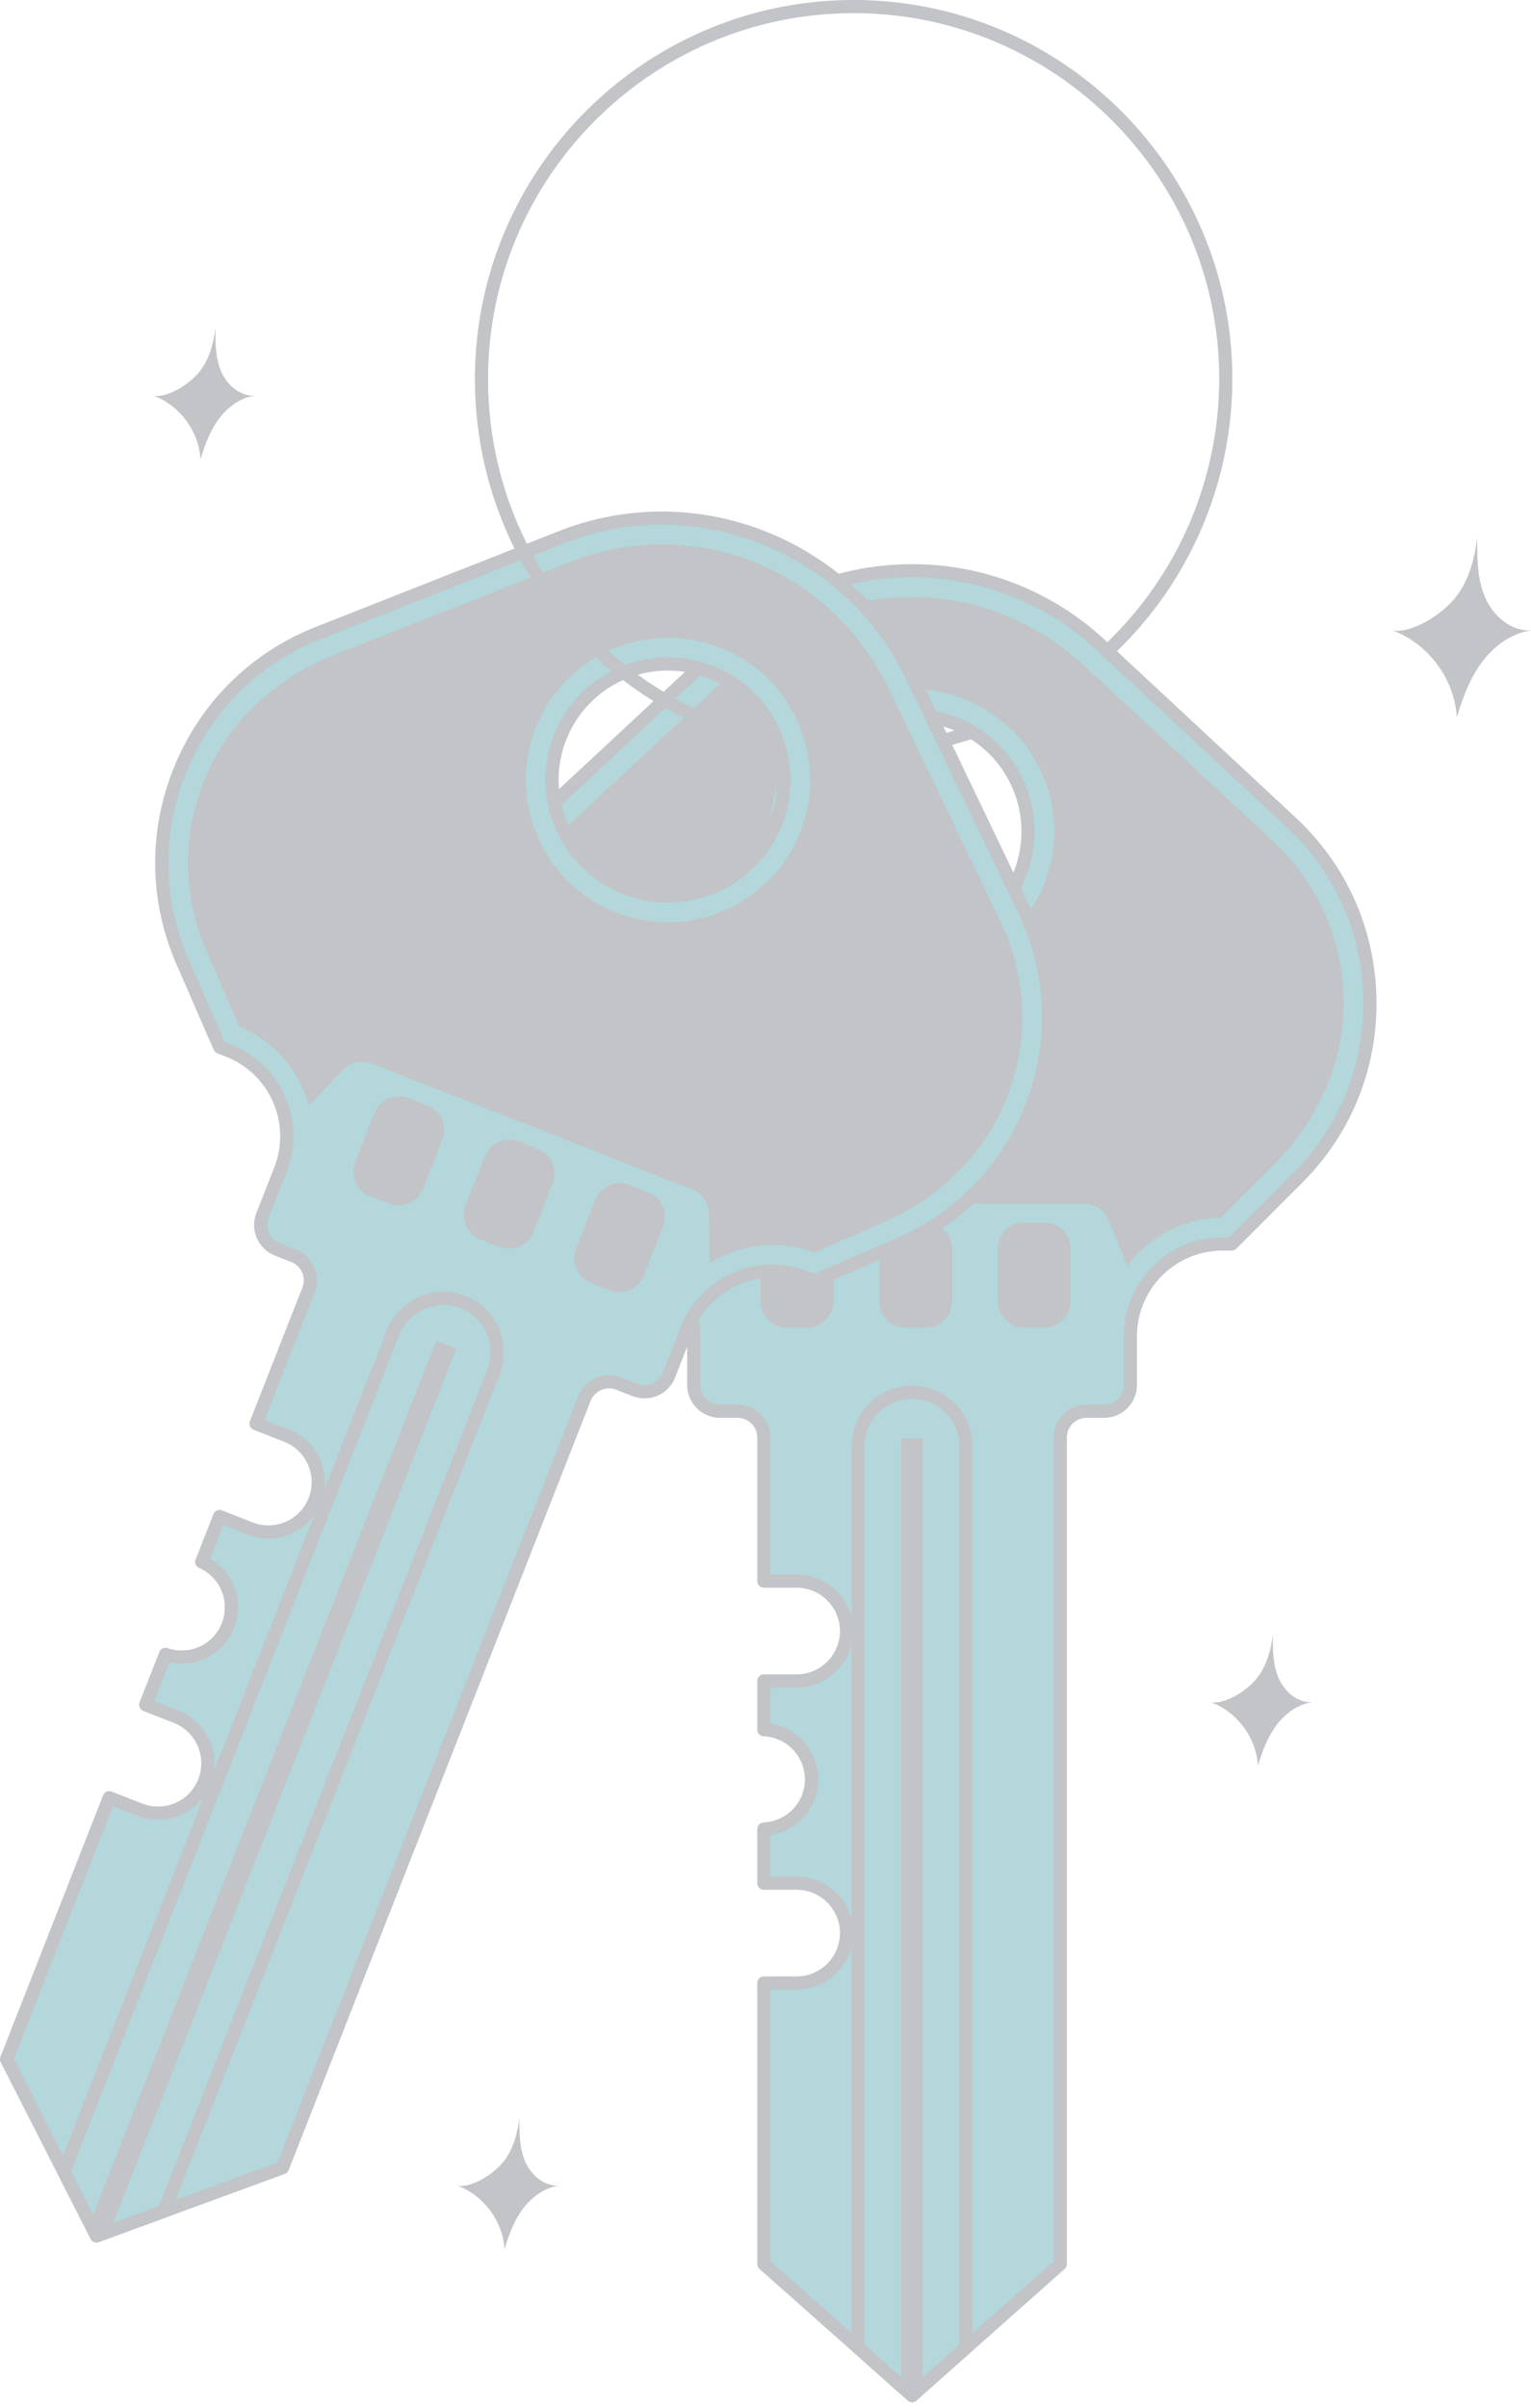 <svg width="229" height="360" xmlns="http://www.w3.org/2000/svg"><g style="mix-blend-mode:luminosity" fill="none" fill-rule="evenodd" opacity=".3"><path d="M138.21 112.314l-.363-1.932a54.484 54.484 0 009.53-2.712l.709 1.837a56.772 56.772 0 01-9.876 2.807z" fill="#323842" fill-rule="nonzero"/><g fill-rule="nonzero"><path d="M193.123 122.931l-28.507-26.524c-15.887-14.781-40.493-14.781-56.38 0l-28.509 26.524c-15.326 14.259-15.761 38.39-.958 53.192l9.854 9.853h1.375c7.605 0 13.77 6.166 13.77 13.77v7.293a3.936 3.936 0 003.935 3.935h2.614a3.935 3.935 0 013.935 3.934v21.466h4.906a7.46 7.46 0 010 14.92h-4.906v7.29c3.96.18 7.123 3.421 7.123 7.425 0 4.003-3.161 7.245-7.123 7.424v8.097h4.906a7.46 7.46 0 010 14.92h-4.906v42.015l22.174 19.672 22.175-19.672V214.91a3.935 3.935 0 013.934-3.934h2.615a3.936 3.936 0 003.934-3.935v-7.292c0-7.605 6.165-13.77 13.77-13.77h1.376l9.853-9.854c14.804-14.806 14.367-38.935-.96-53.194zm-56.697 18.695c-9.574 0-17.337-7.763-17.337-17.337 0-9.575 7.76-17.338 17.337-17.338s17.337 7.763 17.337 17.338c0 9.574-7.762 17.337-17.337 17.337z" fill="#007884"/><path d="M136.426 359.119a.982.982 0 01-.653-.248L113.6 339.199a.983.983 0 01-.33-.736v-42.014c0-.543.44-.983.983-.983h4.906a6.484 6.484 0 006.476-6.476c0-3.569-2.905-6.475-6.476-6.475h-4.906a.984.984 0 01-.984-.983v-8.097c0-.527.413-.958.939-.982 3.468-.16 6.183-2.99 6.183-6.443 0-3.456-2.717-6.285-6.183-6.442a.983.983 0 01-.94-.982v-7.292c0-.543.44-.984.983-.984h4.906c3.57 0 6.476-2.905 6.476-6.474a6.484 6.484 0 00-6.476-6.476h-4.906a.984.984 0 01-.984-.984v-21.464a2.954 2.954 0 00-2.95-2.95H107.7a4.924 4.924 0 01-4.918-4.919v-7.292c0-7.05-5.736-12.787-12.787-12.787h-1.375a.99.99 0 01-.696-.287l-9.854-9.856c-7.35-7.35-11.294-17.12-11.107-27.511.187-10.393 4.481-20.017 12.09-27.095l28.51-26.522a42.242 42.242 0 0128.86-11.349 42.242 42.242 0 0128.861 11.35l28.51 26.521c7.608 7.08 11.903 16.702 12.09 27.095.186 10.39-3.758 20.161-11.107 27.511l-9.854 9.856a.982.982 0 01-.696.287h-1.376c-7.05 0-12.786 5.736-12.786 12.787v7.292a4.924 4.924 0 01-4.918 4.918h-2.615a2.954 2.954 0 00-2.95 2.951v123.555c0 .281-.12.549-.331.736l-22.175 19.672a.993.993 0 01-.65.244zm-21.19-21.099l21.19 18.801 21.191-18.8V214.907a4.924 4.924 0 014.918-4.918h2.615a2.954 2.954 0 002.95-2.95v-7.293c0-8.137 6.62-14.754 14.754-14.754h.968l9.565-9.567c6.968-6.968 10.71-16.233 10.532-26.087-.177-9.854-4.249-18.976-11.465-25.69l-28.508-26.522a40.272 40.272 0 00-27.522-10.821 40.275 40.275 0 00-27.521 10.821L80.396 123.65c-7.216 6.712-11.288 15.836-11.465 25.69-.177 9.854 3.563 19.12 10.533 26.087l9.564 9.567h.968c8.134 0 14.754 6.617 14.754 14.754v7.292a2.954 2.954 0 002.951 2.951h2.614a4.924 4.924 0 014.918 4.918v20.48h3.923c4.654 0 8.443 3.79 8.443 8.444 0 4.655-3.787 8.441-8.443 8.441h-3.923v5.42a8.411 8.411 0 017.124 8.316c0 4.192-3.061 7.678-7.124 8.313v6.226h3.923c4.654 0 8.443 3.787 8.443 8.442 0 4.654-3.787 8.443-8.443 8.443h-3.923v40.587h.002zm21.19-195.41c-10.101 0-18.32-8.22-18.32-18.321 0-10.102 8.217-18.321 18.32-18.321 10.102 0 18.32 8.219 18.32 18.32 0 10.102-8.218 18.321-18.32 18.321zm0-34.675c-9.016 0-16.353 7.336-16.353 16.354 0 9.017 7.336 16.353 16.353 16.353 9.018 0 16.354-7.336 16.354-16.353 0-9.018-7.338-16.354-16.354-16.354z" fill="#323842"/></g><path d="M190.444 125.811l-27.917-25.973c-5.833-5.428-13.125-9.187-21.023-10.243-11.3-1.511-22.405 2.077-30.59 9.692l-27.866 25.926c-6.793 6.319-11.044 15.065-11.168 24.342-.12 8.985 3.31 17.426 9.669 23.784l8.703 8.703c5.726.08 10.786 2.908 13.969 7.206l2.83-6.883a3.933 3.933 0 013.64-2.438h51.466a3.93 3.93 0 013.638 2.438l2.833 6.885c3.179-4.299 8.24-7.123 13.967-7.206l8.081-8.081c6.56-6.561 10.495-15.455 10.287-24.73-.203-8.984-3.935-17.296-10.52-23.422zm-54.02 19.749c-11.728 0-21.271-9.543-21.271-21.271 0-11.729 9.543-21.272 21.271-21.272 11.729 0 21.272 9.543 21.272 21.272 0 11.728-9.541 21.271-21.272 21.271z" fill="#323842" fill-rule="nonzero"/><g fill-rule="nonzero"><path d="M144.488 350.967V216.212c0-4.445-3.6-8.065-8.066-8.065-4.446 0-8.065 3.62-8.065 8.065v134.755l8.07 7.168 8.06-7.168z" fill="#007884"/><path d="M136.426 359.119a.982.982 0 01-.653-.248l-8.07-7.169a.983.983 0 01-.33-.735V216.212c0-4.99 4.058-9.05 9.05-9.05 4.99 0 9.048 4.058 9.048 9.05v134.755c0 .28-.12.546-.33.735l-8.062 7.169a.985.985 0 01-.653.248zm-7.086-8.593l7.084 6.293 7.08-6.293V216.214c0-3.904-3.177-7.084-7.082-7.084s-7.082 3.178-7.082 7.084v134.312z" fill="#323842"/></g><path fill="#323842" fill-rule="nonzero" d="M134.81 356.691V215.012h3.225v141.68l-1.609 1.412zM120.718 182.75H117.7a3.933 3.933 0 00-3.934 3.935v7.855a3.933 3.933 0 003.934 3.934h3.018a3.933 3.933 0 003.934-3.934v-7.855a3.933 3.933 0 00-3.934-3.935zM138.458 182.75h-3.017a3.933 3.933 0 00-3.935 3.935v7.855a3.933 3.933 0 003.935 3.934h3.017a3.933 3.933 0 003.935-3.934v-7.855a3.935 3.935 0 00-3.935-3.935zM156.199 182.75h-3.018a3.933 3.933 0 00-3.934 3.935v7.855a3.933 3.933 0 003.934 3.934h3.018a3.933 3.933 0 003.934-3.934v-7.855a3.935 3.935 0 00-3.934-3.935z"/><g fill-rule="nonzero"><path d="M153.183 136.066l-16.84-35.109c-9.385-19.566-32.287-28.56-52.479-20.608l-36.23 14.266c-19.477 7.67-28.704 29.97-20.335 49.16l5.57 12.774 1.28.503c7.08 2.78 10.564 10.773 7.784 17.851l-2.667 6.789a3.934 3.934 0 002.224 5.1l2.434.957a3.937 3.937 0 012.225 5.1l-7.847 19.982 4.566 1.794a7.457 7.457 0 014.215 9.669 7.457 7.457 0 01-9.669 4.216l-4.565-1.795-2.666 6.787c3.62 1.615 5.378 5.788 3.915 9.516-1.464 3.728-5.591 5.589-9.345 4.308l-2.96 7.536 4.566 1.794a7.457 7.457 0 014.215 9.67 7.457 7.457 0 01-9.668 4.215l-4.566-1.794L.984 307.853l13.45 26.416 27.832-10.206 45.163-115.005a3.937 3.937 0 015.1-2.225l2.434.956a3.934 3.934 0 005.101-2.225l2.666-6.787c2.78-7.078 10.772-10.564 17.85-7.784l1.279.501 12.773-5.569c19.19-8.364 27.606-30.983 18.551-49.859zm-59.609-3.324c-8.911-3.5-13.298-13.562-9.798-22.474 3.5-8.911 13.562-13.3 22.473-9.8 8.912 3.5 13.3 13.562 9.8 22.473-3.499 8.913-13.563 13.302-22.475 9.8z" fill="#007884"/><path d="M14.433 335.252a.99.99 0 01-.877-.537L.106 308.3a.982.982 0 01-.04-.805l15.359-39.108a.986.986 0 011.275-.557l4.566 1.792a6.45 6.45 0 002.366.45 6.438 6.438 0 006.028-4.109 6.486 6.486 0 00-3.661-8.396l-4.566-1.792a.981.981 0 01-.557-1.277l2.96-7.536a.987.987 0 011.234-.572c.68.232 1.389.352 2.101.352a6.42 6.42 0 006.01-4.088 6.447 6.447 0 00-3.401-8.255.985.985 0 01-.516-1.259l2.666-6.787a.982.982 0 011.275-.556l4.565 1.792a6.45 6.45 0 002.367.45 6.438 6.438 0 006.028-4.11c.631-1.608.6-3.369-.093-4.957a6.42 6.42 0 00-3.568-3.436l-4.566-1.794a.982.982 0 01-.555-1.275l7.847-19.98a2.937 2.937 0 00-.041-2.257 2.93 2.93 0 00-1.625-1.566l-2.434-.958a4.882 4.882 0 01-2.71-2.61 4.877 4.877 0 01-.07-3.764l2.666-6.787a12.705 12.705 0 00-.18-9.787 12.698 12.698 0 00-7.047-6.789l-1.28-.503a.987.987 0 01-.542-.524l-5.569-12.773c-4.155-9.529-4.255-20.063-.283-29.67 3.974-9.603 11.488-16.99 21.16-20.797l36.23-14.268a42.143 42.143 0 0115.509-2.955c16.206 0 31.208 9.443 38.217 24.055l16.841 35.11c4.495 9.371 4.975 19.896 1.352 29.637-3.624 9.742-10.867 17.394-20.396 21.55l-12.774 5.568a.964.964 0 01-.753.014l-1.279-.503a12.753 12.753 0 00-4.67-.888 12.72 12.72 0 00-11.905 8.117l-2.666 6.787a4.89 4.89 0 01-4.58 3.122c-.615 0-1.22-.116-1.796-.34l-2.433-.955c-1.501-.598-3.244.187-3.826 1.667L43.18 324.423a.988.988 0 01-.576.565l-27.832 10.205c-.112.04-.226.06-.339.06zm-12.371-27.45l12.851 25.243 26.597-9.751L86.512 208.7a4.89 4.89 0 014.578-3.122c.616 0 1.221.116 1.798.344l2.433.952c1.5.594 3.244-.187 3.827-1.668l2.665-6.787c2.233-5.69 7.625-9.366 13.737-9.366 1.845 0 3.657.346 5.39 1.025l.901.356 12.4-5.406c9.035-3.94 15.9-11.195 19.337-20.435 3.437-9.234 2.983-19.216-1.28-28.102l-16.842-35.109c-6.682-13.932-20.988-22.935-36.442-22.935-5.066 0-10.04.946-14.79 2.817l-36.23 14.268c-9.17 3.612-16.294 10.615-20.062 19.721-3.767 9.106-3.67 19.096.268 28.13l5.406 12.4.9.355a14.65 14.65 0 018.131 7.835 14.665 14.665 0 01.209 11.29l-2.666 6.787a2.937 2.937 0 00.042 2.258 2.928 2.928 0 001.627 1.566l2.433.958a4.882 4.882 0 012.71 2.61c.526 1.205.552 2.54.07 3.764l-7.488 19.064 3.652 1.434a8.39 8.39 0 014.652 4.484 8.389 8.389 0 01.12 6.46 8.396 8.396 0 01-7.859 5.359 8.439 8.439 0 01-3.085-.587l-3.649-1.434-1.98 5.044a8.408 8.408 0 013.59 10.34c-1.271 3.24-4.35 5.335-7.84 5.337a8.273 8.273 0 01-1.827-.203L23.07 254.3l3.65 1.432c4.333 1.703 6.474 6.612 4.772 10.945a8.396 8.396 0 01-7.859 5.36 8.439 8.439 0 01-3.084-.587l-3.65-1.434-14.838 37.786zm97.845-172.87a18.28 18.28 0 01-6.693-1.272c-9.403-3.694-14.047-14.349-10.355-23.75 2.774-7.064 9.468-11.628 17.056-11.628 2.29 0 4.542.429 6.692 1.27 9.403 3.695 14.048 14.35 10.356 23.751-2.772 7.064-9.467 11.628-17.056 11.628zm.01-34.685c-6.773 0-12.75 4.074-15.227 10.38-3.297 8.393.85 17.905 9.244 21.198 1.92.755 3.93 1.137 5.973 1.137 6.773 0 12.75-4.074 15.226-10.379 3.297-8.394-.852-17.906-9.244-21.199a16.244 16.244 0 00-5.972-1.137z" fill="#323842"/></g><g fill-rule="nonzero"><path d="M24.557 330.543l49.257-125.43a8.064 8.064 0 00-4.56-10.455c-4.14-1.625-8.831.42-10.456 4.56L9.541 324.648l4.89 9.62 10.126-3.725z" fill="#007884"/><path d="M14.433 335.252a.99.99 0 01-.877-.537l-4.89-9.621a.982.982 0 01-.04-.805l49.257-125.43c1.35-3.434 4.737-5.742 8.434-5.742 1.129 0 2.238.21 3.297.626a8.986 8.986 0 014.989 4.81 8.99 8.99 0 01.124 6.92L25.47 330.903a.988.988 0 01-.577.565l-10.125 3.725a.974.974 0 01-.335.06zm-3.814-10.656l4.294 8.447 8.89-3.27L72.9 204.756a7.043 7.043 0 00-.098-5.415 7.028 7.028 0 00-3.905-3.764 7.002 7.002 0 00-2.58-.491c-2.893 0-5.547 1.805-6.603 4.493L10.619 324.596z" fill="#323842"/></g><path fill="#323842" fill-rule="nonzero" d="M13.456 332.335l51.789-131.874 3.002 1.178L16.46 333.513l-2.015.728zM149.636 137.768l-16.491-34.38c-3.447-7.183-8.858-13.349-15.824-17.218-9.966-5.536-21.614-6.256-32.017-2.16L49.89 97.955c-8.633 3.4-15.787 9.986-19.293 18.577-3.395 8.32-3.287 17.43.307 25.672l4.92 11.282c5.3 2.168 8.978 6.65 10.367 11.813l5.152-5.372a3.933 3.933 0 014.279-.939l47.906 18.813a3.936 3.936 0 012.496 3.598l.12 7.444c4.53-2.84 10.275-3.618 15.633-1.602l10.476-4.568c8.504-3.708 15.419-10.548 18.614-19.259 3.096-8.437 2.66-17.537-1.23-25.646zm-57.5-1.363c-10.916-4.287-16.31-16.657-12.023-27.575 4.286-10.918 16.656-16.312 27.574-12.023 10.918 4.286 16.312 16.656 12.024 27.574-4.289 10.918-16.657 16.31-27.575 12.024z"/><path d="M63.923 165.28l-2.81-1.104a3.934 3.934 0 00-5.1 2.225l-2.873 7.312a3.934 3.934 0 002.225 5.1l2.81 1.104a3.934 3.934 0 005.1-2.225l2.873-7.312a3.937 3.937 0 00-2.225-5.1zM80.433 171.765l-2.809-1.103a3.934 3.934 0 00-5.1 2.225l-2.873 7.312a3.934 3.934 0 002.225 5.1l2.81 1.104a3.934 3.934 0 005.1-2.225l2.872-7.312a3.933 3.933 0 00-2.225-5.1zM96.946 178.25l-2.809-1.104a3.934 3.934 0 00-5.1 2.224l-2.873 7.313a3.934 3.934 0 002.225 5.1l2.809 1.104a3.934 3.934 0 005.101-2.225l2.872-7.312a3.935 3.935 0 00-2.225-5.1zM117.19 112.32c-26.814-5.007-46.152-28.237-46.152-55.676C71.038 25.41 96.448 0 127.682 0c31.233 0 56.646 25.41 56.646 56.644a56.697 56.697 0 01-17.85 41.276c-.426.401-1.714-1.09-1.281-1.497a54.726 54.726 0 0017.164-39.78c0-30.147-24.53-54.676-54.679-54.676-30.15 0-54.677 24.53-54.677 54.677 0 26.197 18.262 48.42 43.704 53.579.647.132.863 2.168.482 2.097z" fill="#323842" fill-rule="nonzero"/><path d="M222.136 89.318c-1.202-2.79-1.197-5.931-1.172-8.969-.39 3.107-1.209 6.255-3.089 8.759-1.879 2.505-6.437 5.579-9.541 5.162 5.343 1.973 9.27 7.31 9.563 12.998.872-2.913 1.939-5.819 3.749-8.262 1.81-2.442 4.459-4.394 7.474-4.782-3.029.246-5.782-2.116-6.984-4.906M78.554 323.15c-.878-2.039-.874-4.334-.856-6.554-.285 2.271-.884 4.571-2.257 6.401-1.374 1.831-4.704 4.077-6.972 3.773 3.904 1.441 6.773 5.34 6.987 9.497.638-2.128 1.418-4.252 2.74-6.037 1.322-1.785 3.258-3.211 5.461-3.495-2.213.181-4.224-1.546-5.103-3.585M191.25 250.876c-.878-2.039-.875-4.334-.856-6.554-.285 2.27-.884 4.57-2.257 6.401-1.374 1.83-4.704 4.076-6.973 3.772 3.905 1.442 6.774 5.34 6.989 9.497.636-2.128 1.417-4.252 2.739-6.036 1.322-1.785 3.258-3.212 5.461-3.496-2.213.181-4.225-1.545-5.103-3.584M33.085 55.555c-.878-2.039-.874-4.334-.856-6.555-.285 2.271-.883 4.571-2.257 6.401-1.373 1.831-4.704 4.077-6.972 3.773 3.904 1.441 6.773 5.341 6.988 9.497.637-2.128 1.417-4.252 2.739-6.037 1.322-1.784 3.258-3.211 5.461-3.495-2.212.181-4.224-1.545-5.103-3.584" fill="#323842"/></g></svg>